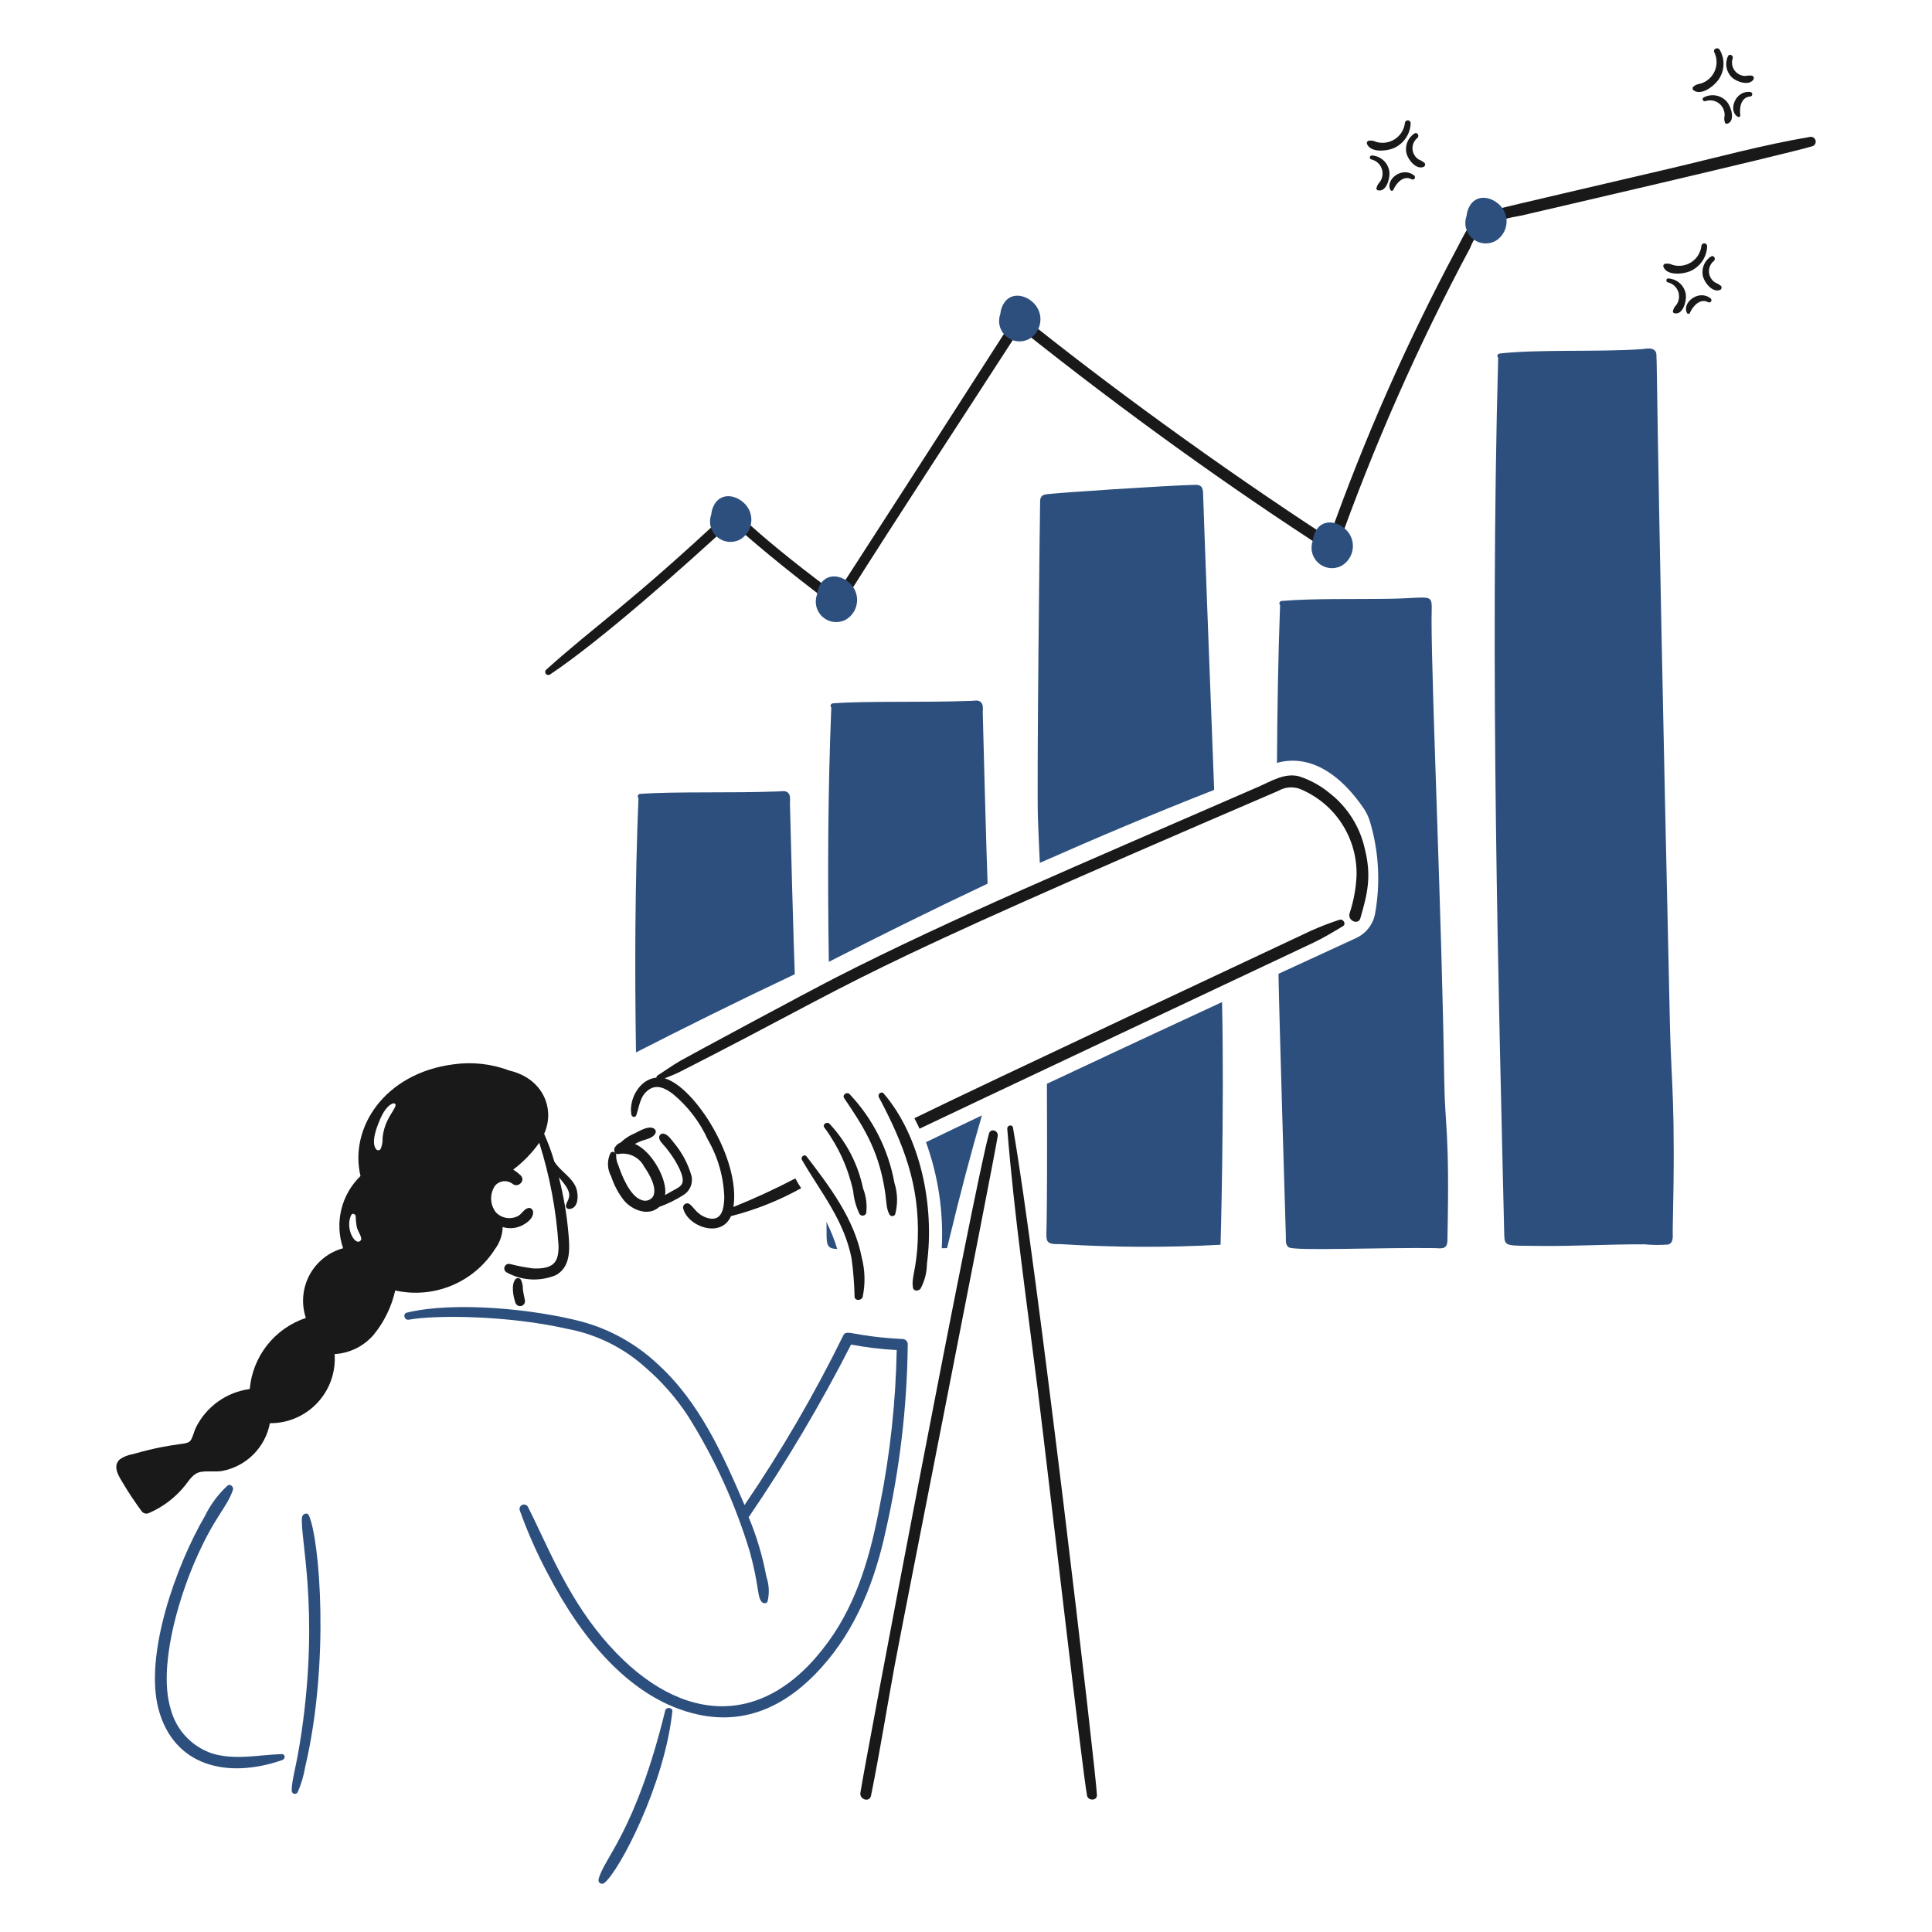 <svg width="496" height="496" viewBox="0 0 496 496" fill="none" xmlns="http://www.w3.org/2000/svg">
<path d="M429.432 315.969C430.198 282.075 429.102 279.932 428.713 262.724C424.787 88.772 425.571 91.405 425.124 90.426C424.474 88.995 422.51 89.573 421.28 89.657C410.066 90.401 394.814 89.645 385.005 90.758C384.883 90.769 384.766 90.816 384.669 90.892C384.572 90.968 384.499 91.07 384.458 91.186C384.418 91.303 384.412 91.428 384.44 91.548C384.469 91.668 384.532 91.776 384.621 91.862C382.428 171.966 384.789 256.871 386.183 316.994C386.255 320.101 386.664 319.774 395.002 319.865C404.575 319.972 412.188 319.426 422.175 319.456C424.205 319.648 426.247 319.665 428.279 319.506C429.784 319.047 429.405 317.147 429.432 315.969Z" fill="#2D4F7E"/>
<path d="M212.784 246.931C224.988 240.701 238.779 233.832 253.545 226.858C253.342 222.501 252.305 184.482 252.305 183.022C252.305 182.099 252.553 180.847 251.715 180.177C251.073 179.666 250.177 179.892 249.433 179.929C236.513 180.41 222.838 179.904 213.801 180.571C213.682 180.584 213.57 180.63 213.476 180.704C213.382 180.778 213.311 180.877 213.271 180.989C213.231 181.101 213.223 181.223 213.249 181.339C213.275 181.456 213.333 181.563 213.416 181.648C212.536 203.377 212.449 225.167 212.784 246.931Z" fill="#2D4F7E"/>
<path d="M163.281 270.184C175.482 263.954 189.274 257.084 204.042 250.11C203.836 245.753 202.802 207.735 202.802 206.274C202.802 205.351 203.05 204.097 202.214 203.427C201.569 202.931 200.674 203.144 199.933 203.179C187.009 203.66 173.337 203.154 164.298 203.819C164.178 203.831 164.065 203.877 163.971 203.951C163.877 204.025 163.806 204.124 163.766 204.237C163.725 204.35 163.718 204.472 163.744 204.589C163.77 204.706 163.829 204.813 163.913 204.898C163.023 226.627 162.936 248.444 163.281 270.184Z" fill="#2D4F7E"/>
<path d="M313.737 257.263C300.663 263.314 285.178 270.516 268.772 278.234C268.949 319.878 268.465 316.041 268.696 317.943C268.904 319.679 270.928 319.357 272.309 319.404C285.975 320.268 299.681 320.32 313.353 319.558C313.353 319.808 314.34 285.054 313.737 257.263Z" fill="#2D4F7E"/>
<path d="M266.952 221.526C281.358 215.142 296.464 208.761 311.711 202.787C311.071 186.303 309.147 135.594 308.867 126.726C308.82 125.238 308.532 124.427 306.788 124.469C299.524 124.65 270.546 126.544 268.413 126.931C267.309 127.13 267.051 127.827 267.029 128.724C266.967 131.16 266.154 200.684 266.464 210.041C266.6 213.888 266.771 217.707 266.952 221.526Z" fill="#2D4F7E"/>
<path d="M370.777 277.157C370.17 236.089 367.553 177.362 367.521 159.258C367.506 151.803 368.962 153.517 356.83 153.72C347.902 153.869 337.171 153.596 329.017 154.283C328.898 154.296 328.785 154.342 328.692 154.416C328.598 154.49 328.527 154.589 328.487 154.701C328.447 154.813 328.439 154.935 328.465 155.051C328.491 155.168 328.549 155.275 328.632 155.36C328.136 168.846 327.913 182.354 327.836 195.865C331.886 194.66 340.774 194.102 349.96 207.326C350.775 208.498 351.39 209.796 351.781 211.17C354.036 218.879 354.44 227.013 352.959 234.908C352.665 236.199 352.078 237.406 351.242 238.433C350.406 239.46 349.345 240.28 348.14 240.83C344.236 242.613 337.322 245.805 328.221 250.006C328.426 261.618 330.006 313.787 330.118 317.378C330.148 318.325 329.929 319.61 330.862 320.223C332.404 321.215 354.732 320.223 368.674 320.428C369.279 320.514 369.893 320.504 370.495 320.401C371.521 320.071 371.576 319.146 371.596 318.224C372.206 289.892 370.966 290.046 370.777 277.157Z" fill="#2D4F7E"/>
<path d="M440.071 13.337C440.455 14.096 440.666 14.93 440.69 15.78C440.714 16.629 440.55 17.474 440.21 18.253C439.869 19.032 439.361 19.726 438.721 20.285C438.081 20.845 437.325 21.256 436.507 21.489C435.845 21.559 435.218 21.828 434.712 22.261C434.601 22.378 434.539 22.534 434.539 22.696C434.539 22.858 434.601 23.013 434.712 23.131C436.656 24.676 439.835 22.258 441.043 20.651C441.894 19.528 442.39 18.177 442.468 16.771C442.546 15.364 442.202 13.967 441.48 12.757C441.031 12.023 439.771 12.514 440.071 13.337Z" fill="#191919"/>
<path d="M443.632 14.414C443.2 15.319 443.067 16.339 443.252 17.325C443.436 18.311 443.929 19.214 444.659 19.902C445.884 21.033 449.034 22.117 450.17 20.398C450.219 20.311 450.249 20.213 450.256 20.113C450.263 20.013 450.248 19.912 450.211 19.819C450.174 19.725 450.117 19.641 450.043 19.573C449.969 19.504 449.881 19.453 449.785 19.423C449.206 19.364 448.621 19.39 448.049 19.5C447.505 19.494 446.969 19.358 446.487 19.104C446.006 18.85 445.591 18.485 445.278 18.04C444.965 17.594 444.763 17.08 444.687 16.541C444.612 16.001 444.666 15.451 444.845 14.937C445.031 14.205 443.97 13.697 443.632 14.414Z" fill="#191919"/>
<path d="M437.789 25.976C438.372 25.768 438.997 25.709 439.608 25.803C440.22 25.898 440.797 26.143 441.29 26.518C441.782 26.892 442.174 27.383 442.428 27.947C442.683 28.51 442.794 29.128 442.749 29.745C442.6 30.35 442.644 30.987 442.876 31.566C442.928 31.65 443.006 31.716 443.099 31.753C443.191 31.79 443.293 31.797 443.389 31.771C445.641 31.141 444.409 27.394 443.414 26.206C442.698 25.34 441.704 24.749 440.601 24.534C439.498 24.319 438.354 24.494 437.365 25.028C436.842 25.316 437.199 26.105 437.789 25.976Z" fill="#191919"/>
<path d="M449.274 23.617C445.361 23.208 443.605 28.614 446.172 30C446.243 30.038 446.323 30.054 446.403 30.047C446.484 30.041 446.56 30.011 446.624 29.963C446.689 29.915 446.738 29.85 446.767 29.775C446.795 29.7 446.802 29.618 446.787 29.539C446.507 27.719 446.938 24.959 449.299 24.773C449.452 24.769 449.598 24.705 449.704 24.595C449.81 24.484 449.868 24.336 449.865 24.183C449.861 24.029 449.797 23.884 449.687 23.777C449.576 23.672 449.428 23.614 449.274 23.617Z" fill="#191919"/>
<path d="M360.701 31.436C360.618 32.284 360.349 33.102 359.914 33.834C359.479 34.565 358.888 35.192 358.183 35.669C357.478 36.146 356.677 36.462 355.836 36.595C354.995 36.728 354.136 36.673 353.318 36.436C352.717 36.13 352.035 36.023 351.369 36.129C351.215 36.166 351.081 36.261 350.995 36.395C350.909 36.528 350.878 36.69 350.908 36.845C351.724 39.189 355.704 38.847 357.574 38.127C358.883 37.611 360.013 36.726 360.827 35.579C361.642 34.432 362.106 33.073 362.162 31.667C362.17 31.484 362.111 31.305 361.995 31.163C361.879 31.021 361.715 30.927 361.535 30.898C361.354 30.87 361.169 30.909 361.015 31.008C360.861 31.108 360.75 31.26 360.701 31.436Z" fill="#191919"/>
<path d="M363.161 34.256C362.312 34.795 361.656 35.59 361.287 36.526C360.919 37.462 360.858 38.491 361.113 39.464C361.544 41.079 363.632 43.68 365.522 42.822C365.61 42.774 365.686 42.707 365.745 42.626C365.803 42.544 365.843 42.451 365.86 42.352C365.877 42.253 365.872 42.152 365.844 42.056C365.817 41.959 365.768 41.87 365.701 41.795C365.237 41.441 364.728 41.148 364.188 40.925C363.73 40.629 363.349 40.228 363.078 39.756C362.807 39.283 362.652 38.752 362.628 38.208C362.604 37.663 362.71 37.121 362.938 36.626C363.167 36.131 363.51 35.697 363.94 35.362C364.458 34.834 363.831 33.825 363.161 34.256Z" fill="#191919"/>
<path d="M352.036 40.92C352.641 41.055 353.203 41.339 353.67 41.746C354.137 42.153 354.496 42.67 354.712 43.251C354.929 43.832 354.997 44.458 354.91 45.071C354.824 45.685 354.585 46.267 354.216 46.765C353.772 47.202 353.476 47.767 353.37 48.38C353.362 48.484 353.391 48.587 353.452 48.671C353.513 48.755 353.602 48.816 353.703 48.841C355.935 49.456 356.887 45.687 356.703 44.149C356.569 43.03 356.046 41.995 355.226 41.222C354.407 40.449 353.342 39.989 352.217 39.921C352.091 39.912 351.967 39.95 351.868 40.027C351.768 40.104 351.701 40.215 351.678 40.339C351.656 40.463 351.68 40.591 351.746 40.698C351.812 40.805 351.915 40.884 352.036 40.92Z" fill="#191919"/>
<path d="M363.007 45.024C359.987 42.621 355.568 46.113 356.959 48.767C356.997 48.84 357.057 48.901 357.13 48.94C357.203 48.979 357.286 48.996 357.369 48.988C357.452 48.979 357.53 48.947 357.594 48.894C357.658 48.84 357.704 48.77 357.728 48.69C358.472 47.023 360.292 44.923 362.368 45.999C362.497 46.084 362.655 46.114 362.806 46.083C362.957 46.051 363.09 45.961 363.175 45.832C363.26 45.702 363.29 45.545 363.258 45.393C363.227 45.242 363.137 45.109 363.007 45.024Z" fill="#191919"/>
<path d="M436.815 63.019C436.732 63.867 436.463 64.685 436.028 65.417C435.593 66.149 435.002 66.775 434.297 67.253C433.592 67.73 432.791 68.046 431.95 68.179C431.109 68.311 430.249 68.257 429.432 68.019C428.831 67.713 428.148 67.605 427.483 67.711C427.328 67.749 427.194 67.845 427.108 67.979C427.022 68.113 426.991 68.275 427.021 68.431C427.837 70.774 431.815 70.43 433.687 69.71C434.994 69.195 436.123 68.311 436.938 67.167C437.752 66.022 438.217 64.666 438.276 63.262C438.288 63.078 438.231 62.896 438.116 62.751C438.002 62.606 437.837 62.509 437.655 62.479C437.473 62.449 437.286 62.487 437.131 62.587C436.975 62.687 436.863 62.841 436.815 63.019Z" fill="#191919"/>
<path d="M439.275 65.841C438.425 66.38 437.768 67.174 437.399 68.111C437.03 69.047 436.969 70.076 437.224 71.049C437.658 72.666 439.744 75.266 441.633 74.407C441.722 74.36 441.798 74.293 441.857 74.212C441.915 74.131 441.955 74.038 441.972 73.939C441.99 73.841 441.985 73.739 441.957 73.643C441.93 73.547 441.881 73.458 441.814 73.383C441.351 73.027 440.842 72.733 440.302 72.51C439.843 72.215 439.462 71.814 439.19 71.341C438.919 70.869 438.764 70.338 438.74 69.793C438.716 69.248 438.822 68.706 439.051 68.211C439.279 67.716 439.623 67.282 440.054 66.948C440.57 66.417 439.952 65.407 439.275 65.841Z" fill="#191919"/>
<path d="M428.15 72.481C428.755 72.615 429.316 72.899 429.784 73.306C430.251 73.713 430.609 74.231 430.826 74.812C431.043 75.392 431.111 76.018 431.024 76.632C430.937 77.246 430.699 77.828 430.33 78.326C429.885 78.762 429.588 79.327 429.481 79.94C429.475 80.044 429.505 80.147 429.566 80.231C429.627 80.315 429.716 80.375 429.816 80.402C432.061 81.017 433.001 77.247 432.815 75.71C432.678 74.593 432.155 73.559 431.335 72.789C430.515 72.019 429.451 71.56 428.328 71.493C427.713 71.404 427.614 72.294 428.15 72.481Z" fill="#191919"/>
<path d="M439.146 76.607C436.182 74.199 431.706 77.674 433.097 80.35C433.136 80.423 433.196 80.483 433.269 80.523C433.342 80.562 433.425 80.579 433.508 80.57C433.59 80.562 433.669 80.529 433.732 80.476C433.796 80.423 433.843 80.352 433.866 80.273C434.61 78.606 436.44 76.483 438.531 77.582C438.66 77.65 438.81 77.668 438.95 77.63C439.091 77.593 439.213 77.503 439.291 77.38C439.369 77.257 439.397 77.109 439.37 76.965C439.343 76.822 439.263 76.694 439.146 76.607Z" fill="#191919"/>
<path d="M258.595 289.82C260.385 312.2 263.639 334.48 266.414 356.755C269.174 378.932 277.899 454.763 279.077 460.992C279.325 462.349 281.671 462.349 281.614 460.863C281.386 454.844 266.04 323.499 260.055 289.495C259.904 288.565 258.518 288.873 258.595 289.82Z" fill="#191919"/>
<path d="M134.235 330.966C134.265 330.134 134.094 329.308 133.739 328.555C133.67 328.44 133.575 328.343 133.463 328.269C133.351 328.196 133.223 328.149 133.09 328.132C132.957 328.115 132.822 328.128 132.695 328.17C132.567 328.213 132.451 328.283 132.355 328.377C131.172 329.808 131.752 332.757 132.306 334.401C132.397 334.72 132.611 334.99 132.9 335.153C133.189 335.315 133.531 335.358 133.851 335.27C134.171 335.183 134.444 334.973 134.611 334.686C134.777 334.399 134.824 334.057 134.741 333.736C134.557 332.789 134.344 331.888 134.235 330.966Z" fill="#191919"/>
<path d="M231.701 343.758C219.068 343.138 217.298 341.117 216.499 342.835C209.087 357.932 200.615 372.485 191.146 386.384C185.531 373.309 179.577 359.987 168.893 350.238C163.373 345.036 156.654 341.276 149.333 339.291C136.963 336.05 116.662 334.051 104.472 336.982C103.292 337.268 103.805 339.016 104.968 338.803C111.741 337.563 130.317 337.677 145.549 341.136C152.986 342.504 159.904 345.892 165.545 350.93C169.764 354.543 173.457 358.728 176.519 363.362C183.407 374.278 188.788 386.074 192.515 398.432C194.841 406.928 194.392 409.78 195.464 411.147C195.846 411.643 196.724 411.841 197.053 411.147C197.565 409.025 197.458 406.801 196.743 404.738C195.779 399.515 194.258 394.411 192.207 389.511C201.9 375.308 210.68 360.503 218.495 345.186C222.364 345.924 226.278 346.396 230.211 346.597C229.965 359.903 228.532 373.16 225.928 386.21C223.592 398.747 220.224 411.105 212.598 421.563C195.546 444.979 173.082 442.395 154.688 420.434C145.177 409.088 140.167 395.932 135.512 386.801C135.368 386.567 135.146 386.393 134.885 386.309C134.624 386.225 134.342 386.236 134.089 386.341C133.836 386.447 133.628 386.638 133.504 386.882C133.379 387.127 133.346 387.407 133.409 387.674C135.45 393.396 137.918 398.957 140.792 404.309C149.105 420.253 161.803 436.443 179.324 440.2C191.895 442.896 202.313 437.601 210.82 428.177C219.874 418.158 224.661 405.745 227.458 392.698C230.991 377.122 232.864 361.216 233.046 345.246C233.063 345.058 233.041 344.869 232.982 344.69C232.923 344.511 232.827 344.346 232.7 344.207C232.574 344.067 232.42 343.955 232.248 343.877C232.076 343.8 231.89 343.759 231.701 343.758Z" fill="#2D4F7E"/>
<path d="M170.79 439.124C163.102 470.486 154.918 477.115 153.666 482.499C153.619 482.69 153.636 482.891 153.714 483.072C153.791 483.253 153.925 483.403 154.095 483.502C154.266 483.6 154.463 483.64 154.659 483.617C154.854 483.594 155.036 483.508 155.179 483.372C158.913 480.48 170.602 458.274 172.61 439.354C172.72 438.33 171.031 438.152 170.79 439.124Z" fill="#2D4F7E"/>
<path d="M79.298 389.057C78.862 388.108 77.609 388.698 77.527 389.553C77.014 394.908 82.004 413.007 77.426 444.647C76.101 453.788 74.888 456.724 74.888 459.745C74.893 459.921 74.954 460.091 75.062 460.229C75.171 460.368 75.321 460.468 75.491 460.514C75.661 460.56 75.841 460.549 76.005 460.485C76.168 460.42 76.306 460.304 76.399 460.154C77.322 458.075 77.977 455.888 78.348 453.644C84.729 426.56 82.048 395.064 79.298 389.057Z" fill="#2D4F7E"/>
<path d="M72.349 450.326C66.427 450.514 60.529 451.923 54.662 450.224C52.048 449.386 49.688 447.904 47.797 445.915C45.906 443.926 44.546 441.493 43.841 438.841C40.6 428.318 45.577 411.236 49.917 401.145C55.019 389.241 58.198 387.257 59.813 382.456C60.061 381.712 59.069 380.871 58.429 381.379C56.019 383.6 54.046 386.252 52.611 389.199C45.114 402.055 36.987 424.96 40.707 438.829C44.618 453.354 58.223 456.806 72.495 451.851C73.324 451.556 73.247 450.299 72.349 450.326Z" fill="#2D4F7E"/>
<path d="M177.568 302.024C176.682 298.851 175.126 295.905 173.005 293.384C172.32 292.533 171.601 291.422 170.545 291.078C170.37 291.014 170.181 291.001 169.999 291.04C169.817 291.078 169.65 291.167 169.516 291.297C169.382 291.426 169.288 291.59 169.243 291.771C169.198 291.951 169.205 292.141 169.262 292.318C169.592 293.461 170.225 293.436 172.39 296.548C173.493 298.131 176.006 302.22 175.083 303.931C174.55 304.923 173.595 305.112 170.75 306.801C171.373 302.753 167.318 295.552 163.062 293.701C163.035 293.701 163.01 293.677 162.986 293.677C163.447 293.446 163.908 293.215 164.342 293.034C165.652 292.496 167.69 292.273 168.29 290.882C168.379 290.664 168.38 290.42 168.294 290.201C168.208 289.982 168.042 289.804 167.829 289.704C166.47 288.935 164.221 290.329 162.958 290.959C161.613 291.504 160.386 292.305 159.345 293.317C158.715 293.546 158.187 293.991 157.857 294.574C157.413 295.234 157.832 296.496 158.807 296.266C160.112 296.03 161.458 296.222 162.645 296.813C163.832 297.404 164.796 298.363 165.394 299.547C166.634 301.313 168.754 304.854 167.703 307.108C167.395 307.609 166.917 307.982 166.356 308.156C165.795 308.331 165.189 308.296 164.652 308.058C161.793 307.123 159.66 301.942 158.7 299.033C158.351 298.297 158.176 297.49 158.189 296.675C158.348 295.909 157.168 295.318 156.726 296.035C156.272 296.971 156.052 298.003 156.083 299.043C156.115 300.083 156.397 301.1 156.907 302.007C157.632 304.242 158.743 306.334 160.188 308.187C162.341 310.749 166.572 312.339 169.238 309.851C171.352 309.086 173.38 308.098 175.286 306.905C176.128 306.431 176.801 305.706 177.21 304.83C177.619 303.955 177.744 302.974 177.568 302.024Z" fill="#191919"/>
<path d="M464.809 35.129C452.585 37.178 440.505 40.503 428.432 43.333C416.36 46.163 386.54 53.094 383.792 53.816C377.702 55.423 376.692 58.811 373.768 64.277C361.098 88.045 350.215 112.724 341.211 138.109C312.416 119.367 283.7 98.305 262.483 81.222C262.193 80.988 261.821 80.878 261.449 80.916C261.078 80.954 260.736 81.137 260.499 81.426C245.262 105.179 229.998 128.884 214.706 152.54C189.246 133.672 188.728 129.704 187.019 131.289C161.428 155.248 152.917 160.508 140.259 171.896C140.102 172.023 140 172.206 139.973 172.406C139.947 172.606 139.997 172.809 140.115 172.973C140.233 173.136 140.409 173.249 140.607 173.287C140.806 173.326 141.011 173.287 141.181 173.178C154.35 164.412 176.345 144.807 187.805 134.185C196.265 141.722 205.121 148.79 214.185 155.565C214.324 155.679 214.485 155.764 214.657 155.815C214.83 155.866 215.01 155.883 215.189 155.864C215.368 155.845 215.541 155.79 215.699 155.704C215.856 155.617 215.995 155.5 216.107 155.36C231.114 131.552 246.641 108.036 261.893 84.402C289.084 106.089 316.066 125.381 341.005 141.467C341.179 141.604 341.382 141.701 341.599 141.749C341.815 141.798 342.04 141.798 342.256 141.749C342.472 141.7 342.675 141.603 342.849 141.465C343.023 141.327 343.164 141.152 343.262 140.953C352.703 114.339 364.135 88.474 377.461 63.577C378.369 61.114 380.039 59.004 382.228 57.553C384.875 56.532 387.626 55.8 390.431 55.373C390.694 55.314 458.738 39.553 465.365 37.517C465.64 37.408 465.867 37.203 466.005 36.94C466.142 36.677 466.181 36.373 466.114 36.084C466.046 35.795 465.878 35.54 465.638 35.365C465.399 35.19 465.105 35.106 464.809 35.129Z" fill="#191919"/>
<path d="M183.865 128.829C183.143 129.759 182.707 130.879 182.61 132.053C182.242 133.041 182.181 134.117 182.434 135.141C182.687 136.164 183.242 137.088 184.028 137.791C184.814 138.494 185.794 138.944 186.839 139.082C187.884 139.22 188.947 139.04 189.889 138.565C190.57 138.186 191.169 137.674 191.649 137.061C192.13 136.447 192.484 135.743 192.689 134.991C192.895 134.239 192.948 133.454 192.845 132.681C192.743 131.908 192.487 131.163 192.093 130.49C190.494 127.742 186.248 126.004 183.865 128.829Z" fill="#2D4F7E"/>
<path d="M258.081 77.351C257.359 78.282 256.923 79.402 256.824 80.575C256.457 81.564 256.396 82.64 256.65 83.663C256.903 84.687 257.459 85.61 258.245 86.313C259.031 87.016 260.01 87.466 261.056 87.604C262.101 87.742 263.164 87.562 264.105 87.088C264.786 86.709 265.385 86.197 265.866 85.583C266.347 84.97 266.7 84.266 266.906 83.514C267.111 82.762 267.164 81.976 267.062 81.203C266.96 80.43 266.704 79.686 266.31 79.013C264.71 76.265 260.46 74.526 258.081 77.351Z" fill="#2D4F7E"/>
<path d="M385.977 53.868C384.385 51.128 380.129 49.404 377.776 52.202C377.053 53.132 376.616 54.252 376.519 55.425C376.151 56.414 376.09 57.49 376.343 58.514C376.597 59.538 377.153 60.461 377.939 61.164C378.725 61.867 379.705 62.316 380.75 62.454C381.796 62.592 382.859 62.411 383.8 61.935C384.478 61.554 385.073 61.041 385.55 60.427C386.028 59.813 386.378 59.11 386.581 58.359C386.784 57.608 386.835 56.824 386.731 56.053C386.627 55.282 386.371 54.539 385.977 53.868Z" fill="#2D4F7E"/>
<path d="M338.297 135.569C337.575 136.5 337.139 137.62 337.039 138.793C336.672 139.782 336.611 140.858 336.864 141.882C337.117 142.905 337.673 143.829 338.46 144.532C339.246 145.235 340.226 145.684 341.271 145.822C342.317 145.959 343.379 145.779 344.321 145.303C345.002 144.924 345.601 144.413 346.081 143.799C346.562 143.185 346.916 142.482 347.121 141.729C347.327 140.977 347.38 140.192 347.277 139.419C347.175 138.646 346.919 137.901 346.525 137.228C344.926 134.485 340.655 132.752 338.297 135.569Z" fill="#2D4F7E"/>
<path d="M211.013 149.413C210.29 150.342 209.854 151.463 209.758 152.637C209.391 153.625 209.33 154.701 209.584 155.724C209.837 156.747 210.393 157.67 211.179 158.373C211.964 159.076 212.944 159.525 213.989 159.663C215.034 159.801 216.096 159.621 217.037 159.147C217.718 158.767 218.317 158.256 218.797 157.642C219.278 157.028 219.631 156.325 219.837 155.573C220.042 154.82 220.095 154.035 219.993 153.262C219.891 152.489 219.636 151.745 219.242 151.072C217.66 148.334 213.387 146.608 211.013 149.413Z" fill="#2D4F7E"/>
<path d="M225.625 281.668C232.009 293.756 236.084 304.132 235.625 318.045C235.377 325.795 233.914 327.901 234.385 330.582C234.563 331.574 235.846 331.479 236.332 330.83C237.387 328.867 237.95 326.677 237.973 324.448C239.957 309.668 236.366 291.809 226.873 280.738C226.268 280.027 225.236 280.929 225.625 281.668Z" fill="#191919"/>
<path d="M216.73 281.951C221.757 289.309 225.162 294.879 226.883 303.971C227.768 308.621 227.359 309.963 228.344 311.791C228.418 311.918 228.525 312.024 228.653 312.098C228.781 312.171 228.926 312.21 229.074 312.21C229.222 312.21 229.367 312.171 229.495 312.098C229.623 312.024 229.73 311.918 229.804 311.791C230.522 309.129 230.46 306.318 229.626 303.691C228.084 295.137 224.085 287.217 218.116 280.9C217.407 280.198 216.137 281.081 216.73 281.951Z" fill="#191919"/>
<path d="M211.628 289.461C215.231 294.316 217.757 299.883 219.039 305.791C219.224 307.821 219.771 309.8 220.653 311.637C220.75 311.794 220.891 311.92 221.058 311.999C221.226 312.079 221.412 312.108 221.596 312.083C221.779 312.059 221.952 311.982 222.092 311.862C222.233 311.742 222.336 311.584 222.389 311.406C222.635 309.26 222.353 307.087 221.568 305.075C220.27 298.832 217.266 293.072 212.888 288.436C212.243 287.898 211.048 288.689 211.628 289.461Z" fill="#191919"/>
<path d="M205.887 297.769C210.599 305.975 216.702 313.172 218.627 323.097C219.07 326.369 219.327 329.664 219.396 332.965C219.579 334.068 221.189 333.887 221.474 332.965C222.176 329.608 222.092 326.133 221.226 322.814C219.351 313.04 213.082 304.71 207.05 296.871C206.515 296.189 205.475 297.052 205.887 297.769Z" fill="#191919"/>
<path d="M253.902 291.026C250.039 304.817 221.982 452.811 220.884 460.273C220.636 461.992 223.237 462.81 223.612 461.017C225.844 450.013 227.609 438.893 229.636 427.845C231.662 416.796 255.18 297.942 256.142 291.665C256.355 290.205 254.312 289.565 253.902 291.026Z" fill="#191919"/>
<path d="M214.937 320.634C214.217 318.25 213.291 315.934 212.167 313.713C212.167 314.02 212.189 314.328 212.194 314.635C212.271 319.02 211.792 320.634 214.937 320.634Z" fill="#2D4F7E"/>
<path d="M237.725 293.23C240.881 301.944 242.259 311.201 241.778 320.456C242.239 320.456 242.7 320.456 243.137 320.431C246.842 305.075 249.3 295.956 252.082 286.361C247.313 288.615 242.519 290.924 237.725 293.23Z" fill="#2D4F7E"/>
<path d="M343.859 236.138C341.412 236.936 339.007 237.861 336.655 238.908C334.249 240.047 250.877 279.131 234.752 287.077C234.93 287.42 235.863 289.245 236.061 289.771C240.391 287.643 334.502 243.29 337.193 242.011C339.834 240.753 342.245 239.295 344.757 237.78C345.732 237.192 344.807 235.806 343.859 236.138Z" fill="#191919"/>
<path d="M350.369 217.836C349.087 212.15 345.859 207.09 341.243 203.531C338.944 201.643 336.309 200.208 333.476 199.3C329.81 198.35 326.299 200.585 323.06 201.994C275.692 222.627 244.101 235.912 214.8 250.85C207.058 254.798 176.526 271.257 174.706 272.306C172.655 273.487 170.788 274.853 168.809 276.101C168.714 276.159 168.638 276.243 168.588 276.342C168.539 276.442 168.518 276.553 168.528 276.664C164.312 276.999 161.379 282.073 162.093 286.175C162.197 286.765 163.085 286.996 163.333 286.356C164.159 284.049 164.233 281.564 166.334 279.92C168.59 278.154 170.904 279.424 172.871 280.947C176.64 284.09 179.655 288.042 181.69 292.509C184.324 297.052 185.786 302.179 185.945 307.428C185.869 309.606 185.611 313.001 182.721 312.884C181.507 312.777 180.354 312.303 179.416 311.525C178.518 310.831 177.928 309.859 177.082 309.139C176.916 309.016 176.717 308.943 176.511 308.929C176.304 308.915 176.098 308.961 175.917 309.061C175.736 309.162 175.587 309.312 175.489 309.494C175.391 309.676 175.347 309.883 175.363 310.089C176.306 314.767 185.08 318.137 187.669 312.217C193.958 310.613 200.012 308.2 205.681 305.04C205.135 304.233 204.638 303.394 204.193 302.528C199.022 305.239 193.717 307.686 188.299 309.861C190.149 297.511 178.349 279.052 170.661 276.842H170.634C171.943 276.304 173.275 275.816 174.532 275.176C225.886 249.052 211.326 253.248 328.243 203.008C329.04 202.55 329.925 202.265 330.839 202.173C331.754 202.08 332.677 202.181 333.55 202.47C337.986 204.246 341.773 207.336 344.403 211.325C347.033 215.315 348.381 220.013 348.266 224.79C348.118 228.096 347.513 231.365 346.471 234.506C345.933 236.351 348.703 237.584 349.239 235.746C351.131 229.254 352.135 224.901 350.369 217.836Z" fill="#191919"/>
<path d="M145.283 309.586C145.283 309.69 145.304 309.794 145.344 309.89C145.384 309.987 145.443 310.074 145.517 310.148C145.591 310.222 145.678 310.28 145.775 310.32C145.872 310.359 145.975 310.38 146.079 310.379C148.616 310.367 148.559 306.585 147.897 304.923C146.779 302.151 143.976 300.769 142.411 298.359C142.163 298.111 141.938 296.238 139.696 291.08C142.568 284.759 139.483 276.89 130.8 274.851C126.234 273.119 121.305 272.564 116.468 273.236C98.612 275.523 89.622 289.676 92.551 301.923C90.121 304.267 88.409 307.257 87.619 310.54C86.828 313.823 86.99 317.264 88.087 320.458C86.256 320.959 84.546 321.829 83.061 323.013C81.577 324.197 80.35 325.672 79.455 327.347C78.56 329.021 78.016 330.861 77.856 332.753C77.696 334.645 77.923 336.55 78.524 338.351C74.604 339.657 71.152 342.081 68.592 345.324C66.032 348.567 64.477 352.488 64.118 356.604C61.198 356.991 58.417 358.085 56.017 359.792C53.616 361.498 51.669 363.765 50.344 366.395C49.863 367.372 49.632 368.449 49.166 369.421C48.216 371.39 46.478 369.798 34.013 373.342C32.833 373.532 31.711 373.989 30.732 374.676C28.761 376.524 30.603 379.14 31.655 380.906C33.091 383.316 34.646 385.63 36.295 387.877C36.5 388.201 36.82 388.436 37.191 388.536C37.561 388.635 37.956 388.592 38.296 388.415C41.875 386.857 45.023 384.456 47.472 381.417C48.628 379.983 49.6 378.21 51.549 377.88C53.37 377.57 55.215 377.93 57.06 377.632C60.093 377.053 62.882 375.575 65.063 373.389C67.244 371.203 68.717 368.411 69.289 365.376C71.572 365.393 73.834 364.938 75.933 364.037C78.031 363.137 79.921 361.812 81.482 360.145C83.043 358.479 84.242 356.507 85.003 354.354C85.764 352.201 86.071 349.914 85.905 347.636C87.837 347.524 89.726 347.021 91.458 346.157C93.19 345.294 94.728 344.087 95.981 342.612C98.654 339.315 100.531 335.446 101.467 331.306C106.302 332.382 111.352 331.943 115.929 330.049C120.506 328.154 124.389 324.897 127.05 320.719C128.292 319.07 128.991 317.077 129.052 315.015C129.905 315.281 130.803 315.373 131.693 315.284C132.583 315.196 133.445 314.93 134.23 314.501C138.014 312.502 137.035 309.774 135.589 310.144C134.51 310.419 134.024 311.577 133.077 312.143C132.156 312.645 131.096 312.833 130.058 312.675C129.021 312.518 128.064 312.025 127.333 311.272C126.57 310.301 126.134 309.112 126.09 307.878C126.045 306.643 126.394 305.426 127.085 304.403C127.619 303.769 128.374 303.361 129.196 303.262C130.019 303.162 130.849 303.377 131.519 303.864C132.953 305.174 135.073 303.078 133.647 301.737C133.066 301.186 132.431 300.695 131.75 300.273C134.32 298.33 136.578 296.005 138.446 293.379C141.156 301.939 142.817 310.796 143.394 319.756C143.456 324.059 142.154 325.795 136.96 325.654C134.921 325.399 132.9 325.014 130.909 324.501C130.64 324.436 130.356 324.469 130.109 324.595C129.861 324.72 129.666 324.929 129.559 325.184C129.451 325.439 129.437 325.725 129.52 325.989C129.603 326.254 129.777 326.48 130.011 326.628C131.941 327.71 134.091 328.338 136.3 328.462C138.508 328.586 140.715 328.204 142.754 327.345C146.518 325.237 146.288 320.649 145.958 316.929C145.541 311.972 144.711 307.059 143.478 302.24C143.974 302.83 144.455 303.391 144.939 304.036C147.312 307.208 145.479 308.053 145.283 309.586ZM92.524 318.534C91.125 319.932 88.521 315.235 90.165 311.944C90.473 311.329 91.271 311.696 91.321 312.252C91.334 313.225 91.436 314.195 91.629 315.148C91.944 316.302 93.248 317.961 92.524 318.534ZM101.549 283.848C101.023 285.552 98.699 287.506 98.215 292.154C98.274 293.12 98.104 294.086 97.719 294.974C97.656 295.077 97.568 295.162 97.462 295.221C97.357 295.28 97.238 295.311 97.117 295.311C96.996 295.311 96.877 295.28 96.771 295.221C96.666 295.162 96.577 295.077 96.514 294.974C95.349 293.394 96.469 290.158 97.104 288.513C97.804 286.695 98.932 284.064 100.847 283.283C101.184 283.149 101.68 283.414 101.549 283.848Z" fill="#191919"/>
</svg>
